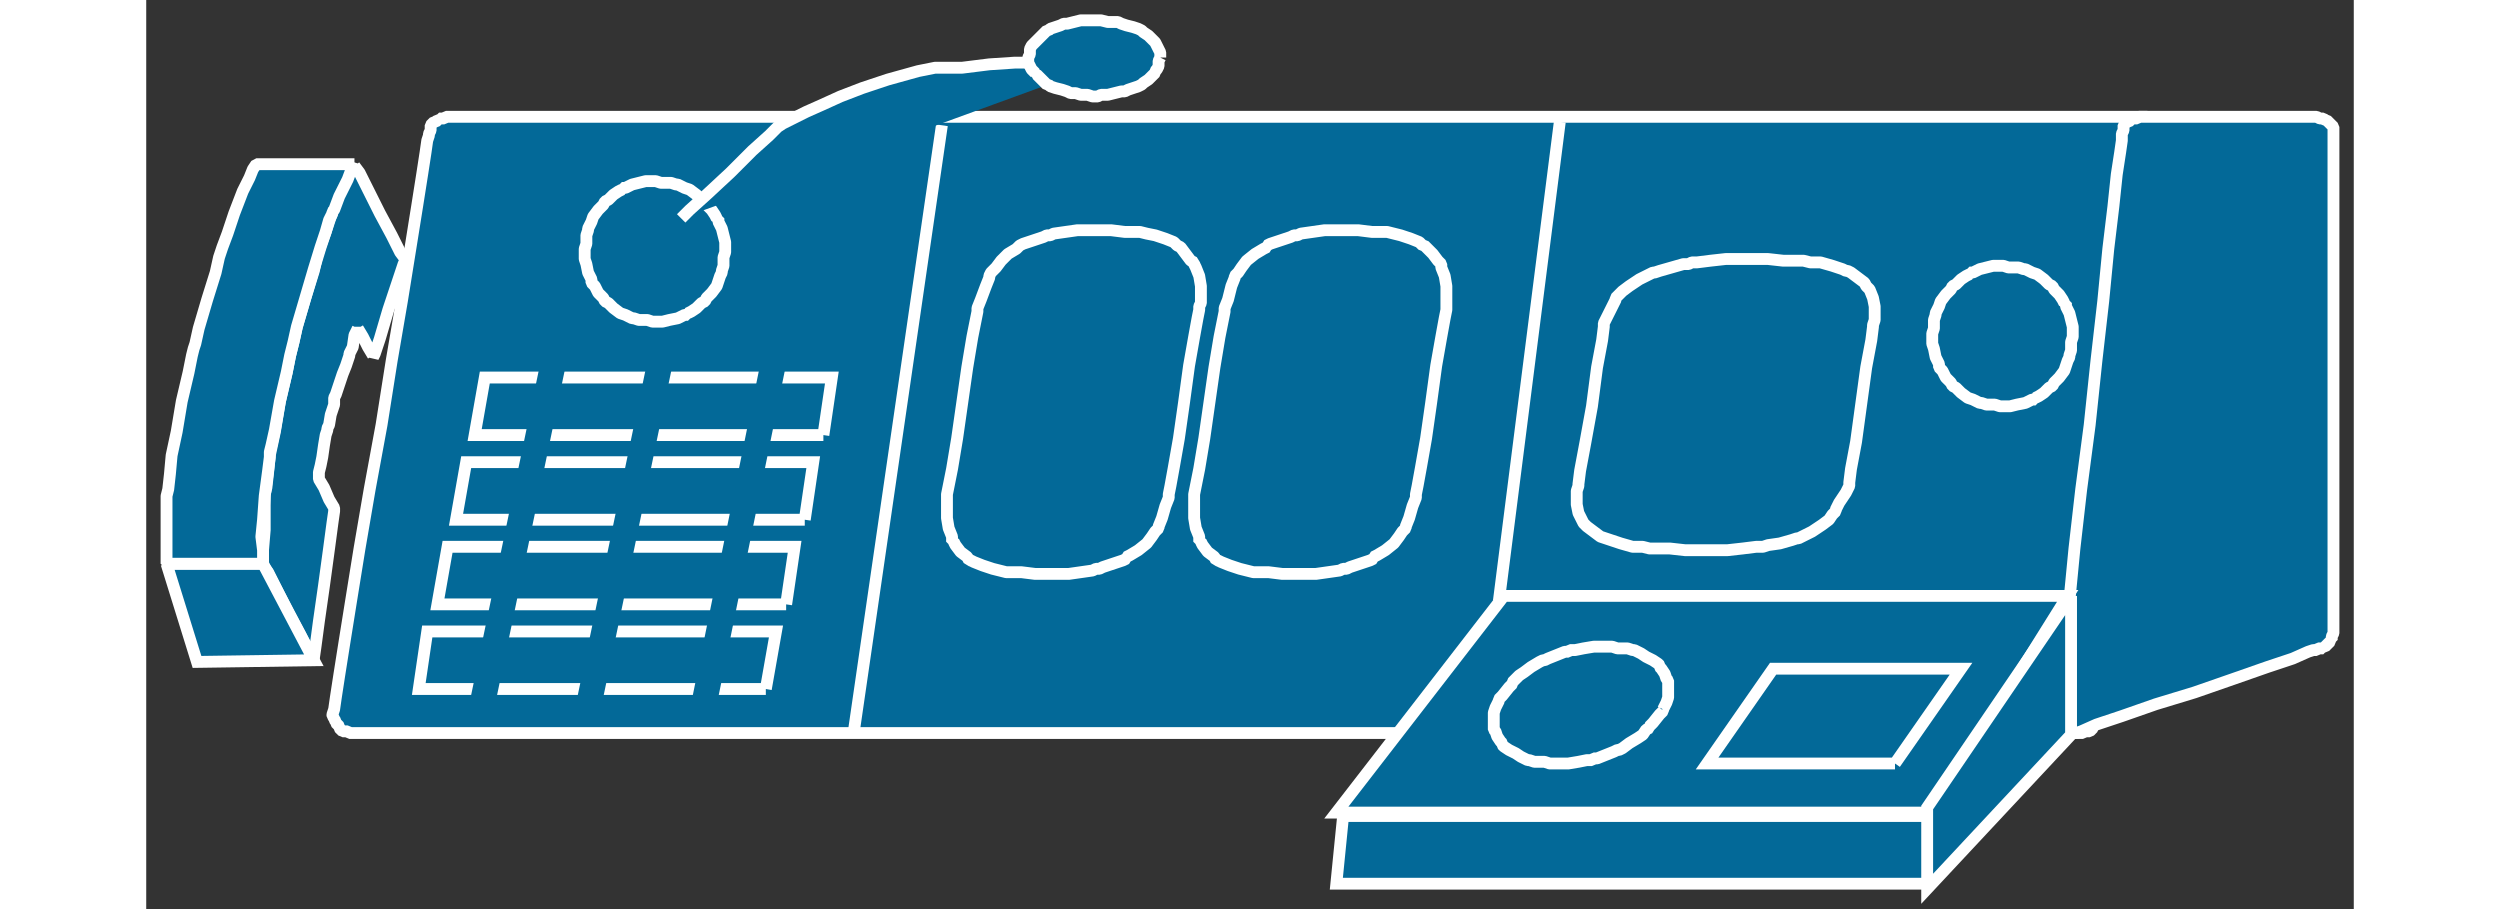 <?xml version="1.0" standalone="no"?>
<!DOCTYPE svg PUBLIC "-//W3C//DTD SVG 1.1//EN"
"http://www.w3.org/Graphics/SVG/1.1/DTD/svg11.dtd">
<!-- Creator: fig2dev Version 3.2 Patchlevel 5c -->
<!-- CreationDate: Fri Sep 14 10:46:54 2012 -->
<!-- Magnification: 1.000 -->
<svg xmlns="http://www.w3.org/2000/svg" width="1.1in" height="0.4in" viewBox="-7 12667 1304 537">
<rect x="-7" y="12667" width="1304" height="537" fill="#333333" stroke="none"/>
<g style="stroke-width:.025in; fill:none">
<!-- Line -->
<!--  spline  -->
<polyline points="1146,13089
1146,13090
1146,13091
1146,13092
1145,13093
1145,13094
1144,13095
1143,13096
1143,13097
1142,13098
1141,13099
1140,13099
1139,13099
1138,13099
1137,13100
1136,13100
1134,13100
1129,13100
1120,13100
1105,13100
1085,13100
1058,13100
1024,13100
983,13100
935,13100
882,13100
823,13100
759,13100
693,13100
625,13100
557,13100
491,13100
427,13100
368,13100
315,13100
267,13100
226,13100
192,13100
165,13100
145,13100
130,13100
121,13100
116,13100
114,13100
113,13100
112,13099
111,13099
110,13099
109,13099
108,13098
107,13097
107,13096
106,13095
105,13094
105,13093
104,13092
104,13091
103,13090
103,13089
104,13086
105,13079
107,13066
110,13047
114,13022
119,12991
125,12956
132,12918
138,12880
144,12845
149,12814
153,12789
156,12770
158,12757
159,12750
160,12747
160,12746
161,12744
161,12743
161,12742
161,12741
162,12740
163,12739
164,12739
165,12738
166,12738
166,12737
167,12737
168,12737
169,12737
170,12736
171,12736
173,12736
178,12736
187,12736
201,12736
221,12736
248,12736
281,12736
321,12736
368,12736
421,12736
479,12736
541,12736
606,12736
673,12736
739,12736
804,12736
866,12736
924,12736
977,12736
1024,12736
1064,12736
1097,12736
1124,12736
1144,12736
1158,12736
1167,12736
1172,12736
1174,12736
1175,12736
1177,12737
1178,12737
1179,12737
1180,12738
1181,12738
1182,12739
1183,12740
1184,12741
1185,12742
1185,12743
1185,12744
1185,12745
1185,12746
1185,12747
1185,12750
1184,12757
1182,12770
1180,12789
1177,12814
1174,12845
1170,12880
1165,12918
1161,12956
1157,12991
1154,13022
1151,13047
1149,13066
1147,13079
1146,13086
1146,13089
" style="stroke:#036998;stroke-width:0;
stroke-linejoin:bevel; stroke-linecap:butt;
fill:#036998;
"/>
<!-- Line -->
<!--  spline  -->
<polyline points="1146,13089
1146,13090
1146,13091
1146,13092
1145,13093
1145,13094
1144,13095
1143,13096
1143,13097
1142,13098
1141,13099
1140,13099
1139,13099
1138,13099
1137,13100
1136,13100
1134,13100
1129,13100
1120,13100
1105,13100
1085,13100
1058,13100
1024,13100
983,13100
935,13100
882,13100
823,13100
759,13100
693,13100
625,13100
557,13100
491,13100
427,13100
368,13100
315,13100
267,13100
226,13100
192,13100
165,13100
145,13100
130,13100
121,13100
116,13100
114,13100
113,13100
112,13099
111,13099
110,13099
109,13099
108,13098
107,13097
107,13096
106,13095
105,13094
105,13093
104,13092
104,13091
103,13090
103,13089
104,13086
105,13079
107,13066
110,13047
114,13022
119,12991
125,12956
132,12918
138,12880
144,12845
149,12814
153,12789
156,12770
158,12757
159,12750
160,12747
160,12746
161,12744
161,12743
161,12742
161,12741
162,12740
163,12739
164,12739
165,12738
166,12738
166,12737
167,12737
168,12737
169,12737
170,12736
171,12736
173,12736
178,12736
187,12736
201,12736
221,12736
248,12736
281,12736
321,12736
368,12736
421,12736
479,12736
541,12736
606,12736
673,12736
739,12736
804,12736
866,12736
924,12736
977,12736
1024,12736
1064,12736
1097,12736
1124,12736
1144,12736
1158,12736
1167,12736
1172,12736
1174,12736
1175,12736
1177,12737
1178,12737
1179,12737
1180,12738
1181,12738
1182,12739
1183,12740
1184,12741
1185,12742
1185,12743
1185,12744
1185,12745
1185,12746
1185,12747
1185,12750
1184,12757
1182,12770
1180,12789
1177,12814
1174,12845
1170,12880
1165,12918
1161,12956
1157,12991
1154,13022
1151,13047
1149,13066
1147,13079
1146,13086
1146,13089
" style="stroke:#ffffff;stroke-width:7;
stroke-linejoin:bevel; stroke-linecap:butt;
"/>
<!-- Line -->
<!--  spline  -->
<polyline points="1285,13040
1285,13041
1284,13043
1284,13044
1284,13045
1283,13045
1283,13046
1282,13047
1281,13048
1280,13049
1279,13049
1279,13050
1278,13050
1277,13050
1276,13050
1275,13051
1274,13051
1273,13051
1270,13052
1261,13056
1246,13061
1226,13068
1203,13076
1180,13083
1160,13090
1145,13095
1136,13099
1133,13100
1132,13100
1131,13100
1130,13099
1129,13099
1128,13099
1127,13099
1126,13098
1125,13097
1124,13097
1124,13096
1123,13095
1122,13094
1122,13093
1122,13092
1122,13091
1121,13090
1121,13089
1121,13086
1122,13079
1124,13066
1126,13047
1129,13022
1132,12991
1136,12956
1141,12918
1145,12880
1149,12845
1152,12814
1155,12789
1157,12770
1159,12757
1160,12750
1160,12747
1160,12746
1161,12744
1161,12743
1161,12742
1161,12741
1162,12740
1163,12739
1164,12739
1165,12738
1166,12738
1166,12737
1167,12737
1168,12737
1169,12737
1170,12736
1171,12736
1172,12736
1176,12736
1186,12736
1203,12736
1223,12736
1242,12736
1259,12736
1269,12736
1273,12736
1274,12736
1275,12736
1277,12737
1278,12737
1279,12737
1280,12738
1281,12738
1282,12739
1283,12740
1284,12741
1285,12742
1285,12743
1285,12744
1285,12745
1285,12746
1285,12747
1285,12748
1285,12751
1285,12759
1285,12774
1285,12796
1285,12824
1285,12857
1285,12894
1285,12930
1285,12963
1285,12991
1285,13013
1285,13028
1285,13036
1285,13039
1285,13040
" style="stroke:#036998;stroke-width:0;
stroke-linejoin:bevel; stroke-linecap:butt;
fill:#036998;
"/>
<!-- Line -->
<!--  spline  -->
<polyline points="1285,13040
1285,13041
1284,13043
1284,13044
1284,13045
1283,13045
1283,13046
1282,13047
1281,13048
1280,13049
1279,13049
1279,13050
1278,13050
1277,13050
1276,13050
1275,13051
1274,13051
1273,13051
1270,13052
1261,13056
1246,13061
1226,13068
1203,13076
1180,13083
1160,13090
1145,13095
1136,13099
1133,13100
1132,13100
1131,13100
1130,13099
1129,13099
1128,13099
1127,13099
1126,13098
1125,13097
1124,13097
1124,13096
1123,13095
1122,13094
1122,13093
1122,13092
1122,13091
1121,13090
1121,13089
1121,13086
1122,13079
1124,13066
1126,13047
1129,13022
1132,12991
1136,12956
1141,12918
1145,12880
1149,12845
1152,12814
1155,12789
1157,12770
1159,12757
1160,12750
1160,12747
1160,12746
1161,12744
1161,12743
1161,12742
1161,12741
1162,12740
1163,12739
1164,12739
1165,12738
1166,12738
1166,12737
1167,12737
1168,12737
1169,12737
1170,12736
1171,12736
1172,12736
1176,12736
1186,12736
1203,12736
1223,12736
1242,12736
1259,12736
1269,12736
1273,12736
1274,12736
1275,12736
1277,12737
1278,12737
1279,12737
1280,12738
1281,12738
1282,12739
1283,12740
1284,12741
1285,12742
1285,12743
1285,12744
1285,12745
1285,12746
1285,12747
1285,12748
1285,12751
1285,12759
1285,12774
1285,12796
1285,12824
1285,12857
1285,12894
1285,12930
1285,12963
1285,12991
1285,13013
1285,13028
1285,13036
1285,13039
1285,13040
" style="stroke:#ffffff;stroke-width:7;
stroke-linejoin:bevel; stroke-linecap:butt;
"/>
<!-- Line -->
<!--  polyline  -->
<polyline points="1048,13147
696,13147
795,13019
1128,13019
1048,13147
" style="stroke:#036998;stroke-width:0;
stroke-linejoin:miter; stroke-linecap:butt;
fill:#036998;
"/>
<!-- Line -->
<!--  polyline  -->
<polyline points="1048,13147
696,13147
795,13019
1128,13019
1048,13147
" style="stroke:#ffffff;stroke-width:7;
stroke-linejoin:miter; stroke-linecap:butt;
"/>
<!-- Line -->
<!--  polyline  -->
<polyline points="1048,13189
696,13189
700,13149
1048,13149
1048,13189
" style="stroke:#036998;stroke-width:0;
stroke-linejoin:miter; stroke-linecap:butt;
fill:#036998;
"/>
<!-- Line -->
<!--  polyline  -->
<polyline points="1048,13189
696,13189
700,13149
1048,13149
1048,13189
" style="stroke:#ffffff;stroke-width:7;
stroke-linejoin:miter; stroke-linecap:butt;
"/>
<!-- Line -->
<!--  polyline  -->
<polyline points="1130,13019
1130,13101
1045,13192
1045,13144
1130,13019
" style="stroke:#036998;stroke-width:0;
stroke-linejoin:miter; stroke-linecap:butt;
fill:#036998;
"/>
<!-- Line -->
<!--  polyline  -->
<polyline points="1130,13019
1130,13101
1045,13192
1045,13144
1130,13019
" style="stroke:#ffffff;stroke-width:7;
stroke-linejoin:miter; stroke-linecap:butt;
"/>
<!-- Line -->
<!--  polyline  -->
<polyline points="463,12741
411,13099
" style="stroke:#036998;stroke-width:0;
stroke-linejoin:miter; stroke-linecap:butt;
fill:#036998;
"/>
<!-- Line -->
<!--  polyline  -->
<polyline points="463,12741
411,13099
" style="stroke:#ffffff;stroke-width:7;
stroke-linejoin:miter; stroke-linecap:butt;
"/>
<!-- Line -->
<!--  polyline  -->
<polyline points="828,12739
792,13022
" style="stroke:#036998;stroke-width:0;
stroke-linejoin:miter; stroke-linecap:butt;
fill:#036998;
"/>
<!-- Line -->
<!--  polyline  -->
<polyline points="828,12739
792,13022
" style="stroke:#ffffff;stroke-width:7;
stroke-linejoin:miter; stroke-linecap:butt;
"/>
<!-- Line -->
<!--  spline  -->
<polyline points="1131,12865
1131,12866
1130,12869
1130,12874
1129,12877
1129,12878
1128,12880
1127,12883
1126,12886
1123,12890
1120,12893
1119,12895
1117,12896
1114,12899
1111,12901
1109,12902
1109,12903
1107,12903
1103,12905
1098,12906
1094,12907
1091,12907
1089,12907
1088,12907
1085,12906
1080,12906
1077,12905
1076,12905
1074,12904
1072,12903
1069,12902
1065,12899
1062,12896
1060,12895
1059,12893
1056,12890
1054,12886
1053,12885
1052,12884
1052,12882
1050,12878
1049,12873
1048,12870
1048,12867
1048,12865
1048,12864
1049,12861
1049,12856
1050,12853
1050,12852
1051,12850
1052,12848
1053,12845
1056,12841
1059,12838
1060,12836
1062,12835
1065,12832
1068,12830
1070,12829
1070,12828
1072,12828
1076,12826
1080,12825
1084,12824
1087,12824
1089,12824
1090,12824
1093,12825
1099,12825
1102,12826
1103,12826
1105,12827
1107,12828
1110,12829
1114,12832
1117,12835
1119,12836
1120,12838
1123,12841
1125,12844
1126,12846
1127,12846
1127,12848
1129,12852
1130,12856
1131,12860
1131,12863
1131,12865
" style="stroke:#036998;stroke-width:0;
stroke-linejoin:bevel; stroke-linecap:butt;
fill:#036998;
"/>
<!-- Line -->
<!--  spline  -->
<polyline points="1131,12865
1131,12866
1130,12869
1130,12874
1129,12877
1129,12878
1128,12880
1127,12883
1126,12886
1123,12890
1120,12893
1119,12895
1117,12896
1114,12899
1111,12901
1109,12902
1109,12903
1107,12903
1103,12905
1098,12906
1094,12907
1091,12907
1089,12907
1088,12907
1085,12906
1080,12906
1077,12905
1076,12905
1074,12904
1072,12903
1069,12902
1065,12899
1062,12896
1060,12895
1059,12893
1056,12890
1054,12886
1053,12885
1052,12884
1052,12882
1050,12878
1049,12873
1048,12870
1048,12867
1048,12865
1048,12864
1049,12861
1049,12856
1050,12853
1050,12852
1051,12850
1052,12848
1053,12845
1056,12841
1059,12838
1060,12836
1062,12835
1065,12832
1068,12830
1070,12829
1070,12828
1072,12828
1076,12826
1080,12825
1084,12824
1087,12824
1089,12824
1090,12824
1093,12825
1099,12825
1102,12826
1103,12826
1105,12827
1107,12828
1110,12829
1114,12832
1117,12835
1119,12836
1120,12838
1123,12841
1125,12844
1126,12846
1127,12846
1127,12848
1129,12852
1130,12856
1131,12860
1131,12863
1131,12865
" style="stroke:#ffffff;stroke-width:7;
stroke-linejoin:bevel; stroke-linecap:butt;
"/>
<!-- Line -->
<!--  spline  -->
<polyline points="335,12815
335,12816
334,12819
334,12824
333,12827
333,12828
332,12830
331,12833
330,12836
327,12840
324,12843
323,12845
321,12846
318,12849
315,12851
313,12852
313,12853
311,12853
307,12855
302,12856
298,12857
295,12857
293,12857
292,12857
289,12856
284,12856
281,12855
280,12855
278,12854
276,12853
273,12852
269,12849
266,12846
264,12845
263,12843
260,12840
258,12836
257,12835
256,12834
256,12832
254,12828
253,12823
252,12820
252,12817
252,12815
252,12814
253,12811
253,12806
254,12803
254,12802
255,12800
256,12798
257,12795
260,12791
263,12788
264,12786
266,12785
269,12782
272,12780
274,12779
274,12778
276,12778
280,12776
284,12775
288,12774
291,12774
293,12774
294,12774
297,12775
303,12775
306,12776
307,12776
309,12777
311,12778
314,12779
318,12782
321,12785
323,12786
324,12788
327,12791
329,12794
330,12796
331,12796
331,12798
333,12802
334,12806
335,12810
335,12813
335,12815
" style="stroke:#036998;stroke-width:0;
stroke-linejoin:bevel; stroke-linecap:butt;
fill:#036998;
"/>
<!-- Line -->
<!--  spline  -->
<polyline points="335,12815
335,12816
334,12819
334,12824
333,12827
333,12828
332,12830
331,12833
330,12836
327,12840
324,12843
323,12845
321,12846
318,12849
315,12851
313,12852
313,12853
311,12853
307,12855
302,12856
298,12857
295,12857
293,12857
292,12857
289,12856
284,12856
281,12855
280,12855
278,12854
276,12853
273,12852
269,12849
266,12846
264,12845
263,12843
260,12840
258,12836
257,12835
256,12834
256,12832
254,12828
253,12823
252,12820
252,12817
252,12815
252,12814
253,12811
253,12806
254,12803
254,12802
255,12800
256,12798
257,12795
260,12791
263,12788
264,12786
266,12785
269,12782
272,12780
274,12779
274,12778
276,12778
280,12776
284,12775
288,12774
291,12774
293,12774
294,12774
297,12775
303,12775
306,12776
307,12776
309,12777
311,12778
314,12779
318,12782
321,12785
323,12786
324,12788
327,12791
329,12794
330,12796
331,12796
331,12798
333,12802
334,12806
335,12810
335,12813
335,12815
" style="stroke:#ffffff;stroke-width:7;
stroke-linejoin:bevel; stroke-linecap:butt;
"/>
<!-- Line -->
<!--  spline  -->
<polyline points="889,13086
889,13087
887,13089
883,13094
881,13096
881,13097
879,13098
877,13101
874,13103
869,13106
865,13109
863,13110
862,13110
860,13111
855,13113
850,13115
848,13115
847,13116
844,13116
839,13117
833,13118
829,13118
825,13118
823,13118
822,13118
819,13117
813,13117
810,13116
809,13116
807,13115
805,13114
802,13112
798,13110
795,13108
794,13107
794,13106
793,13105
791,13102
790,13099
789,13098
789,13097
789,13095
789,13092
789,13088
790,13085
791,13083
792,13081
792,13080
794,13078
798,13073
800,13071
800,13070
801,13069
804,13066
807,13064
811,13061
816,13058
818,13057
819,13057
821,13056
826,13054
831,13052
833,13052
834,13051
837,13051
842,13050
848,13049
852,13049
856,13049
858,13049
859,13049
862,13050
868,13050
871,13051
872,13051
874,13052
876,13053
879,13055
883,13057
886,13059
887,13060
887,13061
888,13062
890,13065
891,13068
892,13069
892,13070
892,13072
892,13075
892,13079
891,13082
890,13084
889,13086
" style="stroke:#036998;stroke-width:0;
stroke-linejoin:bevel; stroke-linecap:butt;
fill:#036998;
"/>
<!-- Line -->
<!--  spline  -->
<polyline points="889,13086
889,13087
887,13089
883,13094
881,13096
881,13097
879,13098
877,13101
874,13103
869,13106
865,13109
863,13110
862,13110
860,13111
855,13113
850,13115
848,13115
847,13116
844,13116
839,13117
833,13118
829,13118
825,13118
823,13118
822,13118
819,13117
813,13117
810,13116
809,13116
807,13115
805,13114
802,13112
798,13110
795,13108
794,13107
794,13106
793,13105
791,13102
790,13099
789,13098
789,13097
789,13095
789,13092
789,13088
790,13085
791,13083
792,13081
792,13080
794,13078
798,13073
800,13071
800,13070
801,13069
804,13066
807,13064
811,13061
816,13058
818,13057
819,13057
821,13056
826,13054
831,13052
833,13052
834,13051
837,13051
842,13050
848,13049
852,13049
856,13049
858,13049
859,13049
862,13050
868,13050
871,13051
872,13051
874,13052
876,13053
879,13055
883,13057
886,13059
887,13060
887,13061
888,13062
890,13065
891,13068
892,13069
892,13070
892,13072
892,13075
892,13079
891,13082
890,13084
889,13086
" style="stroke:#ffffff;stroke-width:7;
stroke-linejoin:bevel; stroke-linecap:butt;
"/>
<!-- Line -->
<!--  spline  -->
<polyline points="597,12960
597,12961
595,12966
593,12973
591,12978
591,12979
589,12981
587,12984
584,12988
579,12992
574,12995
572,12996
572,12997
570,12998
564,13000
558,13002
556,13003
554,13003
552,13004
545,13005
538,13006
532,13006
527,13006
525,13006
524,13006
523,13006
518,13006
510,13005
505,13005
504,13005
501,13005
497,13004
493,13003
487,13001
482,12999
480,12998
479,12998
478,12996
474,12993
471,12989
470,12987
469,12987
469,12984
467,12979
466,12973
466,12967
466,12963
466,12961
466,12960
466,12959
467,12954
469,12944
472,12926
475,12905
478,12884
481,12866
483,12856
484,12851
484,12850
484,12849
486,12844
489,12836
491,12831
491,12830
492,12828
495,12825
498,12821
502,12817
507,12814
508,12813
509,12812
511,12811
517,12809
523,12807
525,12806
527,12806
529,12805
536,12804
543,12803
549,12803
554,12803
556,12803
557,12803
558,12803
563,12803
571,12804
576,12804
577,12804
578,12804
580,12804
584,12805
589,12806
595,12808
600,12810
602,12812
604,12813
607,12817
610,12821
612,12822
612,12823
613,12825
615,12830
616,12836
616,12841
616,12846
615,12848
615,12849
615,12850
614,12855
612,12866
609,12883
606,12905
603,12926
600,12943
598,12954
597,12959
597,12960
" style="stroke:#036998;stroke-width:0;
stroke-linejoin:bevel; stroke-linecap:butt;
fill:#036998;
"/>
<!-- Line -->
<!--  spline  -->
<polyline points="597,12960
597,12961
595,12966
593,12973
591,12978
591,12979
589,12981
587,12984
584,12988
579,12992
574,12995
572,12996
572,12997
570,12998
564,13000
558,13002
556,13003
554,13003
552,13004
545,13005
538,13006
532,13006
527,13006
525,13006
524,13006
523,13006
518,13006
510,13005
505,13005
504,13005
501,13005
497,13004
493,13003
487,13001
482,12999
480,12998
479,12998
478,12996
474,12993
471,12989
470,12987
469,12987
469,12984
467,12979
466,12973
466,12967
466,12963
466,12961
466,12960
466,12959
467,12954
469,12944
472,12926
475,12905
478,12884
481,12866
483,12856
484,12851
484,12850
484,12849
486,12844
489,12836
491,12831
491,12830
492,12828
495,12825
498,12821
502,12817
507,12814
508,12813
509,12812
511,12811
517,12809
523,12807
525,12806
527,12806
529,12805
536,12804
543,12803
549,12803
554,12803
556,12803
557,12803
558,12803
563,12803
571,12804
576,12804
577,12804
578,12804
580,12804
584,12805
589,12806
595,12808
600,12810
602,12812
604,12813
607,12817
610,12821
612,12822
612,12823
613,12825
615,12830
616,12836
616,12841
616,12846
615,12848
615,12849
615,12850
614,12855
612,12866
609,12883
606,12905
603,12926
600,12943
598,12954
597,12959
597,12960
" style="stroke:#ffffff;stroke-width:7;
stroke-linejoin:bevel; stroke-linecap:butt;
"/>
<!-- Line -->
<!--  spline  -->
<polyline points="743,12960
743,12961
741,12966
739,12973
737,12978
737,12979
735,12981
733,12984
730,12988
725,12992
720,12995
718,12996
718,12997
716,12998
710,13000
704,13002
702,13003
700,13003
698,13004
691,13005
684,13006
678,13006
673,13006
671,13006
670,13006
669,13006
664,13006
656,13005
651,13005
650,13005
647,13005
643,13004
639,13003
633,13001
628,12999
626,12998
625,12998
624,12996
620,12993
617,12989
616,12987
615,12987
615,12984
613,12979
612,12973
612,12967
612,12963
612,12961
612,12960
612,12959
613,12954
615,12944
618,12926
621,12905
624,12884
627,12866
629,12856
630,12851
630,12850
630,12849
632,12844
634,12836
636,12831
636,12830
638,12828
640,12825
643,12821
648,12817
653,12814
655,12813
655,12812
657,12811
663,12809
669,12807
671,12806
673,12806
675,12805
682,12804
689,12803
695,12803
700,12803
702,12803
703,12803
704,12803
709,12803
717,12804
722,12804
723,12804
726,12804
730,12805
734,12806
740,12808
745,12810
747,12812
748,12812
749,12813
753,12817
756,12821
757,12822
758,12823
758,12825
760,12830
761,12836
761,12841
761,12846
761,12848
761,12849
761,12850
760,12855
758,12866
755,12883
752,12905
749,12926
746,12943
744,12954
743,12959
743,12960
" style="stroke:#036998;stroke-width:0;
stroke-linejoin:bevel; stroke-linecap:butt;
fill:#036998;
"/>
<!-- Line -->
<!--  spline  -->
<polyline points="743,12960
743,12961
741,12966
739,12973
737,12978
737,12979
735,12981
733,12984
730,12988
725,12992
720,12995
718,12996
718,12997
716,12998
710,13000
704,13002
702,13003
700,13003
698,13004
691,13005
684,13006
678,13006
673,13006
671,13006
670,13006
669,13006
664,13006
656,13005
651,13005
650,13005
647,13005
643,13004
639,13003
633,13001
628,12999
626,12998
625,12998
624,12996
620,12993
617,12989
616,12987
615,12987
615,12984
613,12979
612,12973
612,12967
612,12963
612,12961
612,12960
612,12959
613,12954
615,12944
618,12926
621,12905
624,12884
627,12866
629,12856
630,12851
630,12850
630,12849
632,12844
634,12836
636,12831
636,12830
638,12828
640,12825
643,12821
648,12817
653,12814
655,12813
655,12812
657,12811
663,12809
669,12807
671,12806
673,12806
675,12805
682,12804
689,12803
695,12803
700,12803
702,12803
703,12803
704,12803
709,12803
717,12804
722,12804
723,12804
726,12804
730,12805
734,12806
740,12808
745,12810
747,12812
748,12812
749,12813
753,12817
756,12821
757,12822
758,12823
758,12825
760,12830
761,12836
761,12841
761,12846
761,12848
761,12849
761,12850
760,12855
758,12866
755,12883
752,12905
749,12926
746,12943
744,12954
743,12959
743,12960
" style="stroke:#ffffff;stroke-width:7;
stroke-linejoin:bevel; stroke-linecap:butt;
"/>
<!-- Line -->
<!--  spline  -->
<polyline points="999,12953
999,12954
997,12958
993,12964
991,12968
991,12969
989,12971
987,12974
983,12977
977,12981
971,12984
969,12985
968,12985
965,12986
958,12988
951,12989
948,12990
947,12990
944,12990
936,12991
927,12992
920,12992
914,12992
911,12992
910,12992
909,12992
902,12992
893,12991
886,12991
885,12991
884,12991
881,12991
877,12990
871,12990
864,12988
858,12986
855,12985
852,12984
848,12981
844,12978
842,12976
841,12974
839,12970
838,12965
838,12960
838,12957
839,12954
839,12953
840,12945
843,12929
847,12907
850,12884
853,12868
854,12860
854,12859
854,12858
856,12854
859,12848
861,12844
861,12843
863,12841
865,12839
869,12836
875,12832
881,12829
883,12828
884,12828
887,12827
894,12825
901,12823
904,12823
906,12822
909,12822
917,12821
926,12820
933,12820
939,12820
942,12820
943,12820
944,12820
951,12820
960,12821
967,12821
968,12821
969,12821
972,12821
976,12822
982,12822
989,12824
995,12826
997,12827
998,12827
1000,12828
1004,12831
1008,12834
1009,12836
1010,12837
1011,12838
1013,12843
1014,12848
1014,12853
1014,12856
1013,12859
1013,12860
1012,12868
1009,12884
1006,12906
1003,12928
1000,12944
999,12952
999,12953
" style="stroke:#036998;stroke-width:0;
stroke-linejoin:bevel; stroke-linecap:butt;
fill:#036998;
"/>
<!-- Line -->
<!--  spline  -->
<polyline points="999,12953
999,12954
997,12958
993,12964
991,12968
991,12969
989,12971
987,12974
983,12977
977,12981
971,12984
969,12985
968,12985
965,12986
958,12988
951,12989
948,12990
947,12990
944,12990
936,12991
927,12992
920,12992
914,12992
911,12992
910,12992
909,12992
902,12992
893,12991
886,12991
885,12991
884,12991
881,12991
877,12990
871,12990
864,12988
858,12986
855,12985
852,12984
848,12981
844,12978
842,12976
841,12974
839,12970
838,12965
838,12960
838,12957
839,12954
839,12953
840,12945
843,12929
847,12907
850,12884
853,12868
854,12860
854,12859
854,12858
856,12854
859,12848
861,12844
861,12843
863,12841
865,12839
869,12836
875,12832
881,12829
883,12828
884,12828
887,12827
894,12825
901,12823
904,12823
906,12822
909,12822
917,12821
926,12820
933,12820
939,12820
942,12820
943,12820
944,12820
951,12820
960,12821
967,12821
968,12821
969,12821
972,12821
976,12822
982,12822
989,12824
995,12826
997,12827
998,12827
1000,12828
1004,12831
1008,12834
1009,12836
1010,12837
1011,12838
1013,12843
1014,12848
1014,12853
1014,12856
1013,12859
1013,12860
1012,12868
1009,12884
1006,12906
1003,12928
1000,12944
999,12952
999,12953
" style="stroke:#ffffff;stroke-width:7;
stroke-linejoin:bevel; stroke-linecap:butt;
"/>
<!-- Line -->
<!--  polyline  -->
<polyline points="393,12924
187,12924
193,12890
398,12890
393,12924
" style="stroke:#036998;stroke-width:0;
stroke-linejoin:miter; stroke-linecap:butt;
fill:#036998;
"/>
<!-- Line -->
<!--  polyline  -->
<polyline points="393,12924
187,12924
193,12890
398,12890
393,12924
" style="stroke:#ffffff;stroke-width:7;
stroke-linejoin:miter; stroke-linecap:butt;
"/>
<!-- Line -->
<!--  polyline  -->
<polyline points="382,12974
176,12974
182,12940
387,12940
382,12974
" style="stroke:#036998;stroke-width:0;
stroke-linejoin:miter; stroke-linecap:butt;
fill:#036998;
"/>
<!-- Line -->
<!--  polyline  -->
<polyline points="382,12974
176,12974
182,12940
387,12940
382,12974
" style="stroke:#ffffff;stroke-width:7;
stroke-linejoin:miter; stroke-linecap:butt;
"/>
<!-- Line -->
<!--  polyline  -->
<polyline points="371,13024
165,13024
171,12990
376,12990
371,13024
" style="stroke:#036998;stroke-width:0;
stroke-linejoin:miter; stroke-linecap:butt;
fill:#036998;
"/>
<!-- Line -->
<!--  polyline  -->
<polyline points="371,13024
165,13024
171,12990
376,12990
371,13024
" style="stroke:#ffffff;stroke-width:7;
stroke-linejoin:miter; stroke-linecap:butt;
"/>
<!-- Line -->
<!--  polyline  -->
<polyline points="359,13074
154,13074
159,13040
365,13040
359,13074
" style="stroke:#036998;stroke-width:0;
stroke-linejoin:miter; stroke-linecap:butt;
fill:#036998;
"/>
<!-- Line -->
<!--  polyline  -->
<polyline points="359,13074
154,13074
159,13040
365,13040
359,13074
" style="stroke:#ffffff;stroke-width:7;
stroke-linejoin:miter; stroke-linecap:butt;
"/>
<!-- Line -->
<!--  polyline  -->
<polyline points="1026,13118
915,13118
954,13062
1065,13062
1026,13118
" style="stroke:#036998;stroke-width:0;
stroke-linejoin:miter; stroke-linecap:butt;
fill:#036998;
"/>
<!-- Line -->
<!--  polyline  -->
<polyline points="1026,13118
915,13118
954,13062
1065,13062
1026,13118
" style="stroke:#ffffff;stroke-width:7;
stroke-linejoin:miter; stroke-linecap:butt;
"/>
<!-- Line -->
<!--  spline  -->
<polyline points="309,12796
310,12795
314,12791
324,12782
338,12769
351,12756
361,12747
365,12743
366,12742
369,12740
375,12737
383,12733
392,12729
403,12724
416,12719
431,12714
449,12709
459,12707
463,12707
466,12707
475,12707
491,12705
506,12704
514,12704
517,12704
520,12704
526,12705
536,12705
546,12705
550,12706
552,12707
553,12707
" style="stroke:#036998;stroke-width:0;
stroke-linejoin:bevel; stroke-linecap:butt;
fill:#036998;
"/>
<!-- Line -->
<!--  spline  -->
<polyline points="309,12796
310,12795
314,12791
324,12782
338,12769
351,12756
361,12747
365,12743
366,12742
369,12740
375,12737
383,12733
392,12729
403,12724
416,12719
431,12714
449,12709
459,12707
463,12707
466,12707
475,12707
491,12705
506,12704
514,12704
517,12704
520,12704
526,12705
536,12705
546,12705
550,12706
552,12707
553,12707
" style="stroke:#ffffff;stroke-width:7;
stroke-linejoin:bevel; stroke-linecap:butt;
"/>
<!-- Line -->
<!--  spline  -->
<polyline points="592,12701
591,12703
591,12706
590,12708
589,12709
589,12710
587,12712
585,12714
582,12716
581,12717
579,12718
576,12719
573,12720
571,12721
570,12721
569,12721
565,12722
561,12723
557,12723
555,12724
553,12724
552,12724
549,12723
545,12723
542,12722
541,12722
539,12722
537,12721
534,12720
530,12719
527,12718
526,12717
525,12717
524,12716
522,12714
520,12712
519,12711
518,12711
518,12710
516,12708
515,12706
514,12704
514,12702
514,12701
515,12699
515,12696
516,12694
517,12693
518,12692
520,12690
522,12688
524,12686
525,12685
526,12685
527,12684
530,12683
533,12682
535,12681
536,12681
537,12681
541,12680
545,12679
549,12679
551,12679
553,12679
554,12679
557,12679
561,12680
564,12680
565,12680
567,12680
569,12681
572,12682
576,12683
579,12684
581,12685
582,12686
585,12688
587,12690
588,12691
589,12692
590,12694
591,12696
592,12698
592,12700
592,12701
" style="stroke:#036998;stroke-width:0;
stroke-linejoin:bevel; stroke-linecap:butt;
fill:#036998;
"/>
<!-- Line -->
<!--  spline  -->
<polyline points="592,12701
591,12703
591,12706
590,12708
589,12709
589,12710
587,12712
585,12714
582,12716
581,12717
579,12718
576,12719
573,12720
571,12721
570,12721
569,12721
565,12722
561,12723
557,12723
555,12724
553,12724
552,12724
549,12723
545,12723
542,12722
541,12722
539,12722
537,12721
534,12720
530,12719
527,12718
526,12717
525,12717
524,12716
522,12714
520,12712
519,12711
518,12711
518,12710
516,12708
515,12706
514,12704
514,12702
514,12701
515,12699
515,12696
516,12694
517,12693
518,12692
520,12690
522,12688
524,12686
525,12685
526,12685
527,12684
530,12683
533,12682
535,12681
536,12681
537,12681
541,12680
545,12679
549,12679
551,12679
553,12679
554,12679
557,12679
561,12680
564,12680
565,12680
567,12680
569,12681
572,12682
576,12683
579,12684
581,12685
582,12686
585,12688
587,12690
588,12691
589,12692
590,12694
591,12696
592,12698
592,12700
592,12701
" style="stroke:#ffffff;stroke-width:7;
stroke-linejoin:bevel; stroke-linecap:butt;
"/>
<!-- Line -->
<!--  polyline  -->
<polyline points="235,12874
190,13090
" style="stroke:#036998;stroke-width:15;
stroke-linejoin:miter; stroke-linecap:butt;
"/>
<!-- Line -->
<!--  polyline  -->
<polyline points="365,12874
321,13090
" style="stroke:#036998;stroke-width:15;
stroke-linejoin:miter; stroke-linecap:butt;
"/>
<!-- Line -->
<!--  polyline  -->
<polyline points="298,12874
253,13090
" style="stroke:#036998;stroke-width:15;
stroke-linejoin:miter; stroke-linecap:butt;
"/>
<!-- Line -->
<!--  polyline  -->
<polyline points="14,12969
27,12893
" style="stroke:#036998;stroke-width:0;
stroke-linejoin:miter; stroke-linecap:butt;
fill:#036998;
"/>
<!-- Line -->
<!--  polyline  -->
<polyline points="14,12969
27,12893
" style="stroke:#ffffff;stroke-width:7;
stroke-linejoin:miter; stroke-linecap:butt;
"/>
<!-- Line -->
<!--  spline  -->
<polyline points="118,12860
118,12861
116,12865
115,12872
113,12876
113,12877
112,12880
111,12883
109,12888
107,12894
105,12900
104,12902
104,12903
104,12906
102,12912
101,12918
100,12920
100,12921
99,12924
98,12930
97,12937
96,12942
95,12946
95,12949
95,12950
98,12955
101,12962
104,12967
104,12968
104,12969
103,12976
101,12991
98,13013
95,13034
93,13049
92,13056
92,13057
92,13056
89,13052
84,13042
77,13029
70,13015
65,13005
62,13001
62,13000
62,12999
62,12992
63,12980
63,12968
63,12961
63,12960
63,12959
64,12955
65,12946
66,12936
69,12922
72,12904
76,12887
78,12877
79,12873
80,12869
82,12860
87,12843
92,12827
94,12818
95,12815
96,12812
99,12804
103,12792
108,12779
112,12771
114,12767
116,12764
116,12765
119,12769
124,12779
131,12793
138,12806
143,12816
146,12820
146,12821
145,12823
142,12832
136,12850
131,12867
128,12876
127,12878
127,12877
124,12872
121,12866
118,12861
118,12860
" style="stroke:#036998;stroke-width:0;
stroke-linejoin:bevel; stroke-linecap:butt;
fill:#036998;
"/>
<!-- Line -->
<!--  spline  -->
<polyline points="118,12860
118,12861
116,12865
115,12872
113,12876
113,12877
112,12880
111,12883
109,12888
107,12894
105,12900
104,12902
104,12903
104,12906
102,12912
101,12918
100,12920
100,12921
99,12924
98,12930
97,12937
96,12942
95,12946
95,12949
95,12950
98,12955
101,12962
104,12967
104,12968
104,12969
103,12976
101,12991
98,13013
95,13034
93,13049
92,13056
92,13057
92,13056
89,13052
84,13042
77,13029
70,13015
65,13005
62,13001
62,13000
62,12999
62,12992
63,12980
63,12968
63,12961
63,12960
63,12959
64,12955
65,12946
66,12936
69,12922
72,12904
76,12887
78,12877
79,12873
80,12869
82,12860
87,12843
92,12827
94,12818
95,12815
96,12812
99,12804
103,12792
108,12779
112,12771
114,12767
116,12764
116,12765
119,12769
124,12779
131,12793
138,12806
143,12816
146,12820
146,12821
145,12823
142,12832
136,12850
131,12867
128,12876
127,12878
127,12877
124,12872
121,12866
118,12861
118,12860
" style="stroke:#ffffff;stroke-width:7;
stroke-linejoin:bevel; stroke-linecap:butt;
"/>
<!-- Line -->
<!--  polyline  -->
<polyline points="5,13000
23,13058
92,13057
62,13000
5,13000
" style="stroke:#036998;stroke-width:0;
stroke-linejoin:miter; stroke-linecap:butt;
fill:#036998;
"/>
<!-- Line -->
<!--  polyline  -->
<polyline points="5,13000
23,13058
92,13057
62,13000
5,13000
" style="stroke:#ffffff;stroke-width:7;
stroke-linejoin:miter; stroke-linecap:butt;
"/>
<!-- Line -->
<!--  spline  -->
<polyline points="116,12764
115,12765
112,12773
107,12783
104,12791
103,12792
103,12793
101,12797
99,12804
96,12813
92,12826
87,12843
82,12860
80,12869
79,12873
78,12877
76,12887
72,12904
69,12921
67,12930
66,12934
66,12937
65,12945
63,12960
62,12974
61,12984
62,12992
62,12997
62,13000
60,13000
51,13000
33,13000
16,13000
7,13000
5,13000
5,12999
5,12992
5,12980
5,12969
5,12962
5,12961
5,12960
6,12956
7,12947
8,12936
11,12922
14,12904
18,12887
20,12877
21,12873
22,12870
24,12861
29,12844
34,12828
36,12819
37,12816
38,12813
41,12805
45,12793
50,12780
54,12772
56,12767
58,12764
60,12764
69,12764
87,12764
105,12764
114,12764
116,12764
" style="stroke:#036998;stroke-width:0;
stroke-linejoin:bevel; stroke-linecap:butt;
fill:#036998;
"/>
<!-- Line -->
<!--  spline  -->
<polyline points="116,12764
115,12765
112,12773
107,12783
104,12791
103,12792
103,12793
101,12797
99,12804
96,12813
92,12826
87,12843
82,12860
80,12869
79,12873
78,12877
76,12887
72,12904
69,12921
67,12930
66,12934
66,12937
65,12945
63,12960
62,12974
61,12984
62,12992
62,12997
62,13000
60,13000
51,13000
33,13000
16,13000
7,13000
5,13000
5,12999
5,12992
5,12980
5,12969
5,12962
5,12961
5,12960
6,12956
7,12947
8,12936
11,12922
14,12904
18,12887
20,12877
21,12873
22,12870
24,12861
29,12844
34,12828
36,12819
37,12816
38,12813
41,12805
45,12793
50,12780
54,12772
56,12767
58,12764
60,12764
69,12764
87,12764
105,12764
114,12764
116,12764
" style="stroke:#ffffff;stroke-width:7;
stroke-linejoin:bevel; stroke-linecap:butt;
"/>
</g>
</svg>
